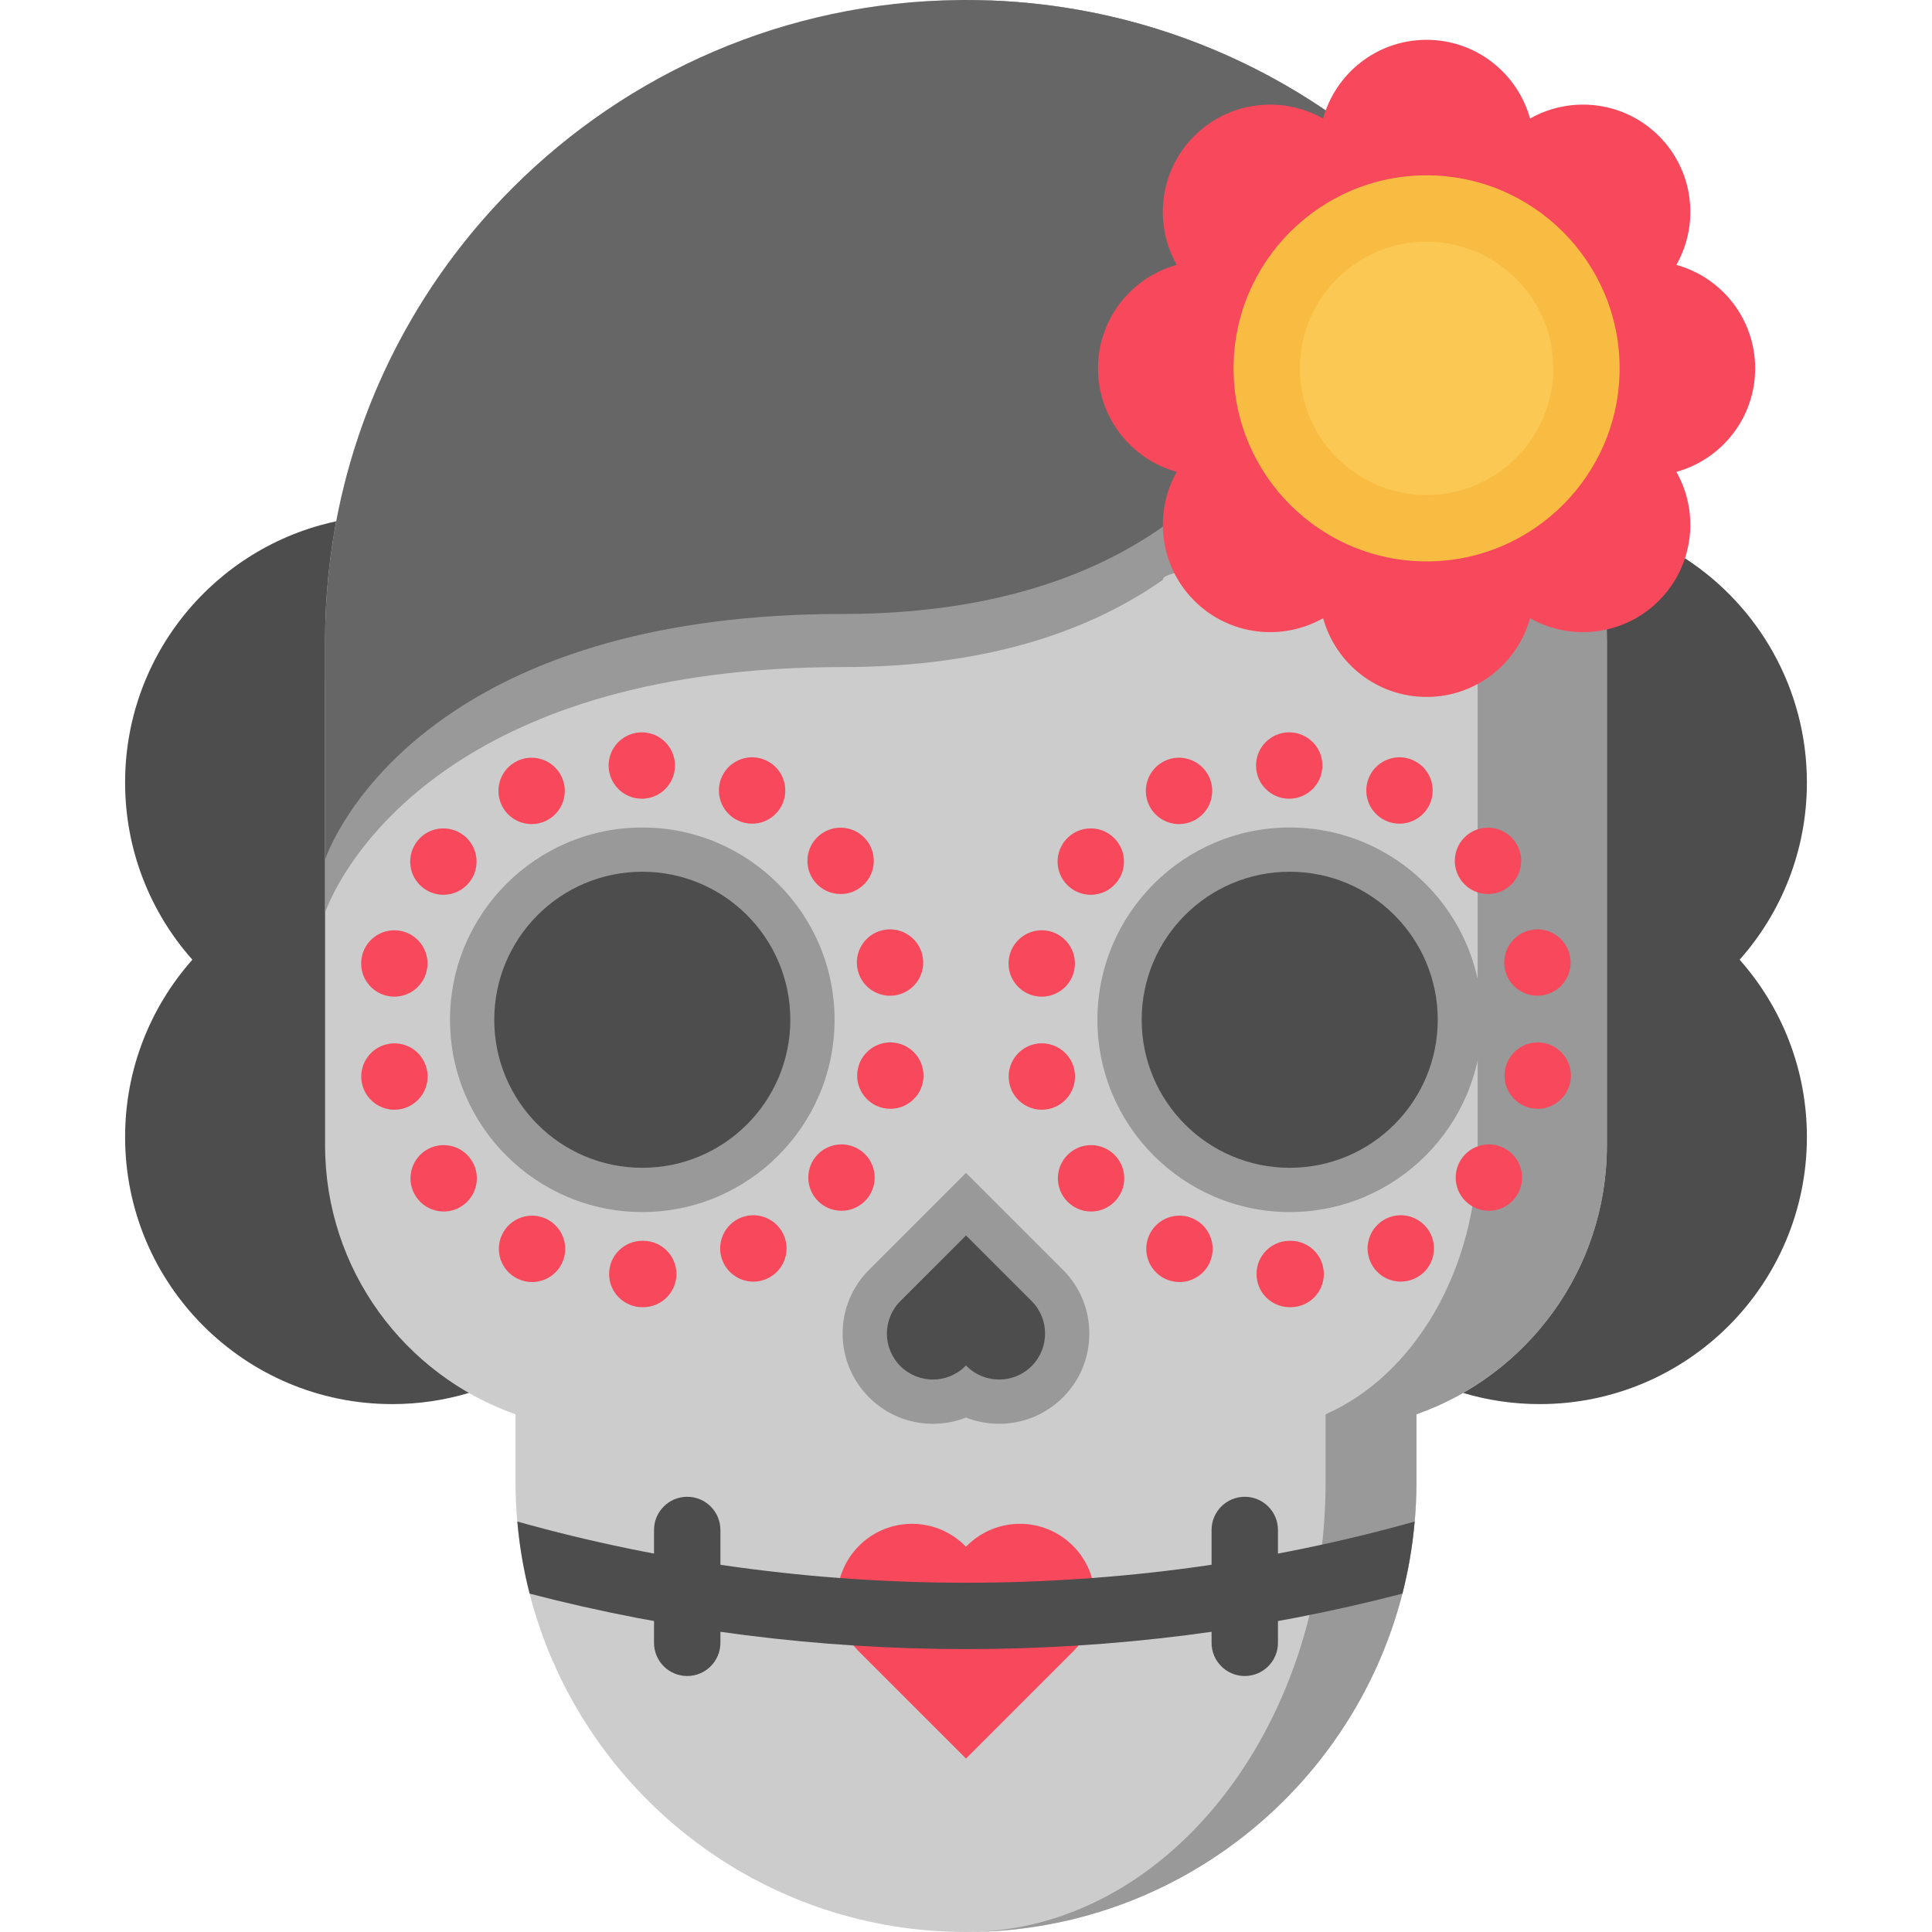 <?xml version="1.0" encoding="iso-8859-1"?>
<!-- Generator: Adobe Illustrator 19.0.0, SVG Export Plug-In . SVG Version: 6.00 Build 0)  -->
<svg version="1.1" id="Layer_1" xmlns="http://www.w3.org/2000/svg" xmlns:xlink="http://www.w3.org/1999/xlink" x="0px" y="0px"
	 viewBox="0 0 512 512" style="enable-background:new 0 0 512 512;" xml:space="preserve">
<g>
	<path style="fill:#4D4D4D;" d="M124.241,369.147c-6.427,1.923-13.24,2.955-20.289,2.955c-39.1,0-70.799-31.699-70.799-70.799
		c0-18.025,6.743-34.467,17.826-46.969c-11.083-12.49-17.826-28.932-17.826-46.957c0-34.01,23.983-62.414,55.952-69.228
		c-1.947,10.273,50.792,5.301,50.792,16.137l11.728,42.219l23.884,68.449C175.509,293.043,147.315,346.073,124.241,369.147z"/>
	<path style="fill:#4D4D4D;" d="M478.846,207.378c0,18.025-6.743,34.467-17.826,46.957c11.083,12.502,17.826,28.943,17.826,46.969
		c0,39.1-31.699,70.799-70.799,70.799c-7.06,0-13.874-1.032-20.3-2.955c-35.709-48.976-47.309-83.57-47.309-111.658l8.472-117.867
		c0-1.02,35.451-23.684,35.428-24.692c5.066-1.149,29.191,19.208,33.131,15.268c3.26-3.26,27.731,21.861,29.068,17.745
		C465.981,160.561,478.846,182.468,478.846,207.378z"/>
</g>
<path style="fill:#CCCCCC;" d="M425.838,169.85v133.694c0,32.931-21.074,60.924-50.475,71.256h0.023v17.814
	c0,7.295-0.657,14.437-1.912,21.368c-1.091,6.04-2.627,11.915-4.597,17.591c-5.969,17.298-15.797,32.79-28.463,45.456
	C318.813,498.631,288.966,512,256,512c-52.293,0-96.729-33.623-112.877-80.427c-1.97-5.676-3.507-11.552-4.597-17.591
	c-1.255-6.931-1.912-14.073-1.912-21.368V374.8c-29.377-10.344-50.464-38.326-50.464-71.256V169.85C86.15,76.041,162.192,0,256,0
	C349.797,0,425.838,76.041,425.838,169.85z"/>
<g>
	<path style="fill:#999999;" d="M351.299,392.619v-17.814h-0.006c23.467-10.338,40.295-38.329,40.295-71.259V169.85
		c0-93.803-60.704-169.845-135.587-169.845c93.803,0,169.845,76.042,169.845,169.845v133.696c0,32.93-21.079,60.921-50.475,71.259
		h0.007v17.814c0,65.931-53.447,119.379-119.377,119.381C308.632,511.998,351.299,458.549,351.299,392.619z"/>
	<path style="fill:#999999;" d="M247.228,377.321c-6.369,0-12.368-2.478-16.891-6.979c-4.543-4.543-7.031-10.555-7.027-16.947
		c0.004-6.387,2.496-12.388,7.017-16.897L256,310.824l25.7,25.7c4.499,4.497,6.985,10.501,6.985,16.885
		c0,6.393-2.486,12.398-7,16.912c-4.528,4.516-10.53,6.997-16.911,6.997c-3.054,0-6.021-0.568-8.777-1.654
		C253.237,376.752,250.275,377.321,247.228,377.321z"/>
</g>
<path style="fill:#4D4D4D;" d="M273.392,344.801c2.381,2.381,3.565,5.488,3.565,8.608c0,3.12-1.184,6.239-3.565,8.62
	c-4.761,4.75-12.478,4.75-17.228,0L256,361.864l-0.164,0.164c-2.381,2.369-5.5,3.565-8.608,3.565c-3.12,0-6.239-1.196-8.62-3.565
	c-4.761-4.761-4.761-12.478,0-17.228l0.164-0.164L256,327.409l17.228,17.228L273.392,344.801z"/>
<path style="fill:#999999;" d="M351.333,43.333c-0.258,0.704,62.442,51.051,68.599,61.911
	c-12.032,3.319-60.354,36.066-48.322,39.385c-2.545,4.48-63.528,4.006-63.433,9.026c-18.787,13.193-45.89,23.127-84.907,23.127
	c-49.865,0-82.21,12.021-102.85,25.718c-27.431,18.189-34.268,39.369-34.268,39.369v-57.946c0-10.836,1.009-21.426,2.955-31.699
	c6.45-34.197,23.162-64.771,46.793-88.402c30.351-30.351,72.136-49.267,118.354-49.736c0.575-0.012,1.161-0.012,1.747-0.012
	C291.335,14.073,324.16,24.862,351.333,43.333z"/>
<path style="fill:#666666;" d="M351.333,29.26c-0.258,0.704,62.442,51.051,68.599,61.911c-12.032,3.319-60.354,36.066-48.322,39.385
	c-2.545,4.48-63.528,4.006-63.433,9.025c-18.787,13.193-45.89,23.127-84.907,23.127c-49.865,0-82.21,12.021-102.85,25.718
	c-27.431,18.189-34.268,39.369-34.268,39.369V169.85c0-10.836,1.009-21.426,2.955-31.699c6.45-34.197,23.162-64.771,46.793-88.402
	c30.35-30.351,72.135-49.267,118.353-49.736C254.827,0,255.414,0,256,0C291.335,0,324.16,10.789,351.333,29.26z"/>
<path style="fill:#FCC854;" d="M378.06,55.26c23.396,0,42.36,18.975,42.36,42.36c0,23.396-18.963,42.36-42.36,42.36
	c-23.396,0-42.36-18.963-42.36-42.36C335.7,74.235,354.664,55.26,378.06,55.26z"/>
<g>
	<path style="fill:#F7495B;" d="M425.803,166.824c-6.814,1.536-14.096,0.539-20.324-2.991
		c-3.319,12.021-14.331,20.863-27.419,20.863s-24.1-8.843-27.419-20.863c-10.86,6.157-24.898,4.609-34.151-4.644
		c-5.418-5.418-8.198-12.502-8.315-19.608c-0.094-5.019,1.138-10.05,3.682-14.53c-12.032-3.319-20.875-14.343-20.875-27.431
		s8.843-24.1,20.875-27.419c-6.157-10.86-4.621-24.898,4.632-34.151c9.253-9.253,23.291-10.789,34.151-4.632
		c0.199-0.727,0.434-1.454,0.692-2.158c3.976-10.918,14.437-18.705,26.727-18.705c13.088,0,24.1,8.831,27.419,20.863
		c10.86-6.157,24.898-4.621,34.151,4.632c9.253,9.253,10.789,23.291,4.632,34.151c12.032,3.319,20.875,14.331,20.875,27.419
		s-8.843,24.112-20.875,27.431c3.987,7.013,4.75,15.363,2.275,22.892c-1.337,4.116-3.647,7.986-6.908,11.247
		C435.689,163.13,430.869,165.675,425.803,166.824z M420.42,97.62c0-23.385-18.963-42.36-42.36-42.36
		c-23.396,0-42.36,18.975-42.36,42.36c0,23.396,18.963,42.36,42.36,42.36C401.456,139.98,420.42,121.016,420.42,97.62z"/>
	<path style="fill:#F7495B;" d="M284.334,409.642c7.752,7.752,7.752,20.312,0,28.064l-0.27,0.27L256,466.04l-28.076-28.064
		l-0.258-0.27c-3.87-3.882-5.817-8.948-5.817-14.038c0-5.066,1.947-10.156,5.817-14.026c7.752-7.752,20.312-7.752,28.064,0
		L256,409.9l0.258-0.258c3.87-3.87,8.96-5.817,14.038-5.817C275.374,403.825,280.464,405.772,284.334,409.642z"/>
</g>
<path style="fill:#F9BC43;" d="M378.06,148.775c-28.207,0-51.155-22.948-51.155-51.155s22.948-51.155,51.155-51.155
	s51.155,22.948,51.155,51.155S406.267,148.775,378.06,148.775z M378.06,64.056c-18.507,0-33.564,15.057-33.564,33.564
	s15.057,33.564,33.564,33.564s33.564-15.057,33.564-33.564S396.567,64.056,378.06,64.056z"/>
<path style="fill:#F7495B;" d="M170.342,346.419c-0.047,0-0.082,0-0.129,0l0,0c-4.855,0-8.796-3.94-8.796-8.796l0,0
	c0-4.855,3.94-8.796,8.796-8.796l0,0c0.012,0,0.023,0,0.047,0l0,0c0.059,0,0.117,0,0.176,0l0,0c4.855-0.012,8.807,3.905,8.831,8.76
	l0,0c0.012,4.855-3.905,8.807-8.772,8.831l0,0c-0.012,0-0.012,0-0.023,0l0,0C170.424,346.419,170.377,346.419,170.342,346.419z
	 M137.177,338.878c-4.374-2.111-6.216-7.377-4.093-11.751l0,0c2.111-4.374,7.365-6.204,11.739-4.093l0,0
	c4.374,2.123,6.204,7.377,4.093,11.751l0,0c-1.513,3.143-4.656,4.972-7.916,4.972l0,0
	C139.71,339.758,138.408,339.477,137.177,338.878z M191.745,334.703c-2.134-4.363-0.317-9.628,4.046-11.763l0,0
	c4.374-2.123,9.628-0.317,11.763,4.046l0,0c2.134,4.374,0.317,9.64-4.046,11.763l0,0l0,0l0,0c-1.243,0.61-2.557,0.903-3.847,0.903
	l0,0C196.401,339.641,193.27,337.835,191.745,334.703z M110.708,317.757L110.708,317.757L110.708,317.757
	c-3.037-3.788-2.416-9.335,1.372-12.361l0,0c3.8-3.037,9.335-2.416,12.373,1.372h-0.012c3.037,3.8,2.428,9.335-1.372,12.361l0,0
	c-1.618,1.302-3.565,1.935-5.488,1.935l0,0C115,321.064,112.443,319.927,110.708,317.757z M217.534,318.965
	c-3.8-3.026-4.445-8.561-1.419-12.361l0,0c3.014-3.8,8.549-4.445,12.361-1.419l0,0c3.8,3.014,4.433,8.549,1.419,12.361l0,0
	c-1.736,2.181-4.304,3.319-6.896,3.319l0,0C221.075,320.865,219.152,320.243,217.534,318.965z M95.955,287.254L95.955,287.254
	L95.955,287.254c-1.079-4.738,1.876-9.452,6.614-10.531l0,0c4.738-1.091,9.452,1.865,10.531,6.603l0,0
	c1.091,4.738-1.876,9.452-6.603,10.543l0,0c-0.668,0.141-1.325,0.223-1.982,0.223l0,0
	C100.517,294.091,96.893,291.323,95.955,287.254z M234.023,293.634c-4.738-1.067-7.717-5.782-6.65-10.52l0,0
	c1.067-4.738,5.77-7.717,10.508-6.65l0,0c4.738,1.067,7.717,5.77,6.649,10.52l0,0l0,0l0,0c-0.915,4.081-4.55,6.861-8.573,6.861l0,0
	C235.324,293.845,234.668,293.774,234.023,293.634z M102.557,263.904c-4.738-1.079-7.705-5.793-6.626-10.52l0,0
	c1.067-4.738,5.782-7.705,10.52-6.638l0,0c4.738,1.079,7.705,5.793,6.626,10.531l0,0c-0.926,4.081-4.55,6.849-8.561,6.849l0,0
	C103.871,264.127,103.214,264.057,102.557,263.904z M227.303,257.067L227.303,257.067c-1.102-4.738,1.853-9.464,6.591-10.555l0,0
	c4.726-1.091,9.452,1.865,10.543,6.591l0,0c0,0,0,0,0,0.012l0,0c1.091,4.726-1.853,9.452-6.591,10.543l0,0
	c-0.668,0.152-1.325,0.223-1.982,0.223l0,0C231.853,263.881,228.241,261.137,227.303,257.067z M112.021,235.207
	c-3.8-3.026-4.421-8.561-1.396-12.361l0,0c3.026-3.8,8.561-4.421,12.361-1.396l0,0c3.8,3.026,4.421,8.561,1.396,12.361l0,0
	c-1.736,2.181-4.304,3.319-6.884,3.319l0,0C115.575,237.13,113.64,236.497,112.021,235.207z M215.915,233.647
	c-3.049-3.788-2.439-9.323,1.349-12.373l0,0c3.788-3.037,9.323-2.428,12.361,1.36l0,0l0,0l0,0c3.049,3.788,2.439,9.323-1.349,12.361
	l0,0c-1.618,1.302-3.565,1.935-5.5,1.935l0,0C220.196,236.931,217.651,235.805,215.915,233.647z M132.978,213.441
	c-2.123-4.374-0.305-9.64,4.069-11.763l0,0l0,0l0,0c4.374-2.111,9.64-0.293,11.751,4.081l0,0c2.123,4.363,0.305,9.628-4.069,11.751
	l0,0c-1.231,0.598-2.545,0.88-3.835,0.88l0,0C137.634,218.39,134.503,216.572,132.978,213.441z M195.498,217.416
	c-4.374-2.111-6.216-7.365-4.116-11.739l0,0c2.111-4.374,7.365-6.227,11.739-4.116l0,0c4.386,2.099,6.227,7.365,4.116,11.739l0,0
	c-1.513,3.155-4.656,4.984-7.928,4.984l0,0C198.031,218.284,196.729,218.003,195.498,217.416z M161.289,202.886
	c-0.012-4.855,3.929-8.796,8.784-8.807l0,0c4.855-0.012,8.796,3.917,8.807,8.784l0,0c0.012,4.855-3.917,8.796-8.772,8.807l0,0
	c-0.012,0-0.012,0-0.023,0l0,0C165.241,211.67,161.3,207.741,161.289,202.886z"/>
<path style="fill:#999999;" d="M170.213,321.207c-28.098,0-50.957-22.859-50.957-50.957s22.859-50.957,50.957-50.957
	s50.957,22.859,50.957,50.957S198.311,321.207,170.213,321.207z"/>
<circle style="fill:#4D4D4D;" cx="170.213" cy="270.249" r="39.23"/>
<path style="fill:#999999;" d="M341.782,321.207c-28.098,0-50.957-22.859-50.957-50.957s22.859-50.957,50.957-50.957
	c28.098,0,50.956,22.859,50.956,50.957S369.88,321.207,341.782,321.207z"/>
<circle style="fill:#4D4D4D;" cx="341.787" cy="270.249" r="39.23"/>
<path style="fill:#F7495B;" d="M341.904,346.419c-0.035,0-0.082,0-0.118,0l0,0c-4.866,0-8.796-3.94-8.796-8.796l0,0
	c0-4.855,3.93-8.796,8.796-8.796l0,0c0.013,0,0.025,0,0.035,0l0,0c0.059,0,0.118,0,0.176,0h0.012
	c4.855-0.012,8.807,3.905,8.819,8.76l0,0c0.025,4.867-3.904,8.819-8.76,8.831l0,0c-0.012,0-0.023,0-0.035,0l0,0
	C341.998,346.419,341.951,346.419,341.904,346.419z M308.739,338.878c-4.373-2.111-6.204-7.377-4.093-11.751l0,0
	c2.112-4.374,7.377-6.204,11.752-4.093l0,0c4.373,2.123,6.204,7.377,4.093,11.751l0,0c-1.526,3.143-4.657,4.972-7.929,4.972l0,0
	C311.284,339.758,309.97,339.477,308.739,338.878z M363.319,334.703c-2.134-4.363-0.317-9.628,4.046-11.763l0,0
	c4.363-2.123,9.628-0.317,11.763,4.058l0,0c2.123,4.363,0.317,9.628-4.058,11.751l0,0c0,0,0,0,0.012,0l0,0
	c-1.244,0.61-2.568,0.891-3.858,0.891l0,0C367.963,339.641,364.843,337.835,363.319,334.703z M282.268,317.757
	c-3.026-3.8-2.416-9.323,1.385-12.361l0,0c3.787-3.037,9.323-2.416,12.361,1.372l0,0c3.037,3.8,2.416,9.335-1.372,12.361l0,0
	c-1.631,1.302-3.565,1.935-5.49,1.935l0,0C286.573,321.064,284.017,319.927,282.268,317.757z M389.096,318.953
	c-3.8-3.014-4.433-8.549-1.419-12.349l0,0c3.025-3.8,8.561-4.445,12.36-1.419l0,0c3.811,3.014,4.445,8.549,1.42,12.349l0,0
	c-1.736,2.193-4.305,3.331-6.897,3.331l0,0C392.649,320.865,390.714,320.243,389.096,318.953z M267.528,287.254
	c-1.092-4.738,1.876-9.452,6.603-10.543l0,0c4.738-1.079,9.452,1.876,10.543,6.614l0,0c1.079,4.738-1.878,9.452-6.616,10.543l0,0
	c-0.657,0.152-1.325,0.223-1.97,0.223l0,0C272.078,294.091,268.455,291.323,267.528,287.254z M405.585,293.634
	c-4.738-1.067-7.717-5.782-6.65-10.52l0,0c1.067-4.738,5.77-7.717,10.52-6.65l0,0c4.738,1.067,7.717,5.77,6.65,10.52l0,0
	c-0.926,4.081-4.55,6.861-8.573,6.861l0,0C406.886,293.845,406.24,293.774,405.585,293.634z M274.119,263.904
	c-4.738-1.067-7.705-5.782-6.626-10.52l0,0c1.079-4.738,5.782-7.705,10.52-6.638l0,0c4.738,1.079,7.705,5.793,6.638,10.531l0,0
	c-0.926,4.081-4.562,6.849-8.573,6.849l0,0C275.431,264.127,274.776,264.057,274.119,263.904z M398.864,257.067
	c-1.091-4.738,1.866-9.452,6.591-10.555l0,0c4.738-1.091,9.454,1.865,10.555,6.591l0,0l0,0l0,0
	c1.092,4.738-1.865,9.464-6.591,10.555l0,0c-0.667,0.152-1.337,0.223-1.992,0.223l0,0
	C403.427,263.881,399.803,261.137,398.864,257.067z M283.583,235.207c-3.799-3.026-4.421-8.561-1.394-12.361l0,0
	c3.026-3.8,8.561-4.421,12.361-1.396l0,0c3.799,3.026,4.432,8.561,1.394,12.361l0,0c-1.735,2.181-4.292,3.319-6.884,3.319l0,0
	C287.148,237.13,285.2,236.497,283.583,235.207z M387.476,233.647L387.476,233.647c-3.037-3.788-2.438-9.323,1.349-12.373l0,0
	c3.788-3.037,9.323-2.439,12.372,1.36l0,0c3.037,3.788,2.428,9.323-1.36,12.361l0,0c-1.618,1.302-3.565,1.935-5.488,1.935l0,0
	C391.77,236.931,389.213,235.805,387.476,233.647z M304.54,213.441c-2.123-4.374-0.293-9.64,4.081-11.763l0,0c0,0,0,0-0.013,0l0,0
	c4.374-2.111,9.641-0.293,11.763,4.081l0,0c2.124,4.363,0.293,9.628-4.069,11.751l0,0c-1.244,0.598-2.545,0.88-3.836,0.88l0,0
	C309.195,218.39,306.064,216.572,304.54,213.441z M367.071,217.416c-4.386-2.111-6.228-7.365-4.116-11.739l0,0
	c2.099-4.374,7.353-6.227,11.739-4.116l0,0c4.373,2.099,6.216,7.353,4.116,11.739l0,0c-1.513,3.143-4.666,4.984-7.94,4.984l0,0
	C369.592,218.284,368.291,218.003,367.071,217.416z M332.862,202.886c-0.012-4.855,3.917-8.796,8.771-8.807l0,0
	c4.856-0.012,8.809,3.917,8.82,8.772l0,0c0,4.867-3.93,8.807-8.784,8.819l0,0c-0.012,0-0.012,0-0.023,0l0,0
	C336.801,211.67,332.862,207.741,332.862,202.886z"/>
<g>
	<path style="fill:#4D4D4D;" d="M374.894,403.227c-0.563,6.532-1.665,12.912-3.237,19.092
		c-37.61,9.804-76.639,14.706-115.669,14.706s-78.035-4.902-115.633-14.695c-1.595-6.192-2.697-12.572-3.26-19.104
		C214.121,424.853,297.867,424.853,374.894,403.227z"/>
	<path style="fill:#4D4D4D;" d="M329.876,444.159c-4.859,0-8.796-3.938-8.796-8.796v-29.904c0-4.858,3.937-8.796,8.796-8.796
		c4.859,0,8.796,3.938,8.796,8.796v29.904C338.672,440.221,334.735,444.159,329.876,444.159z"/>
	<path style="fill:#4D4D4D;" d="M182.118,444.159c-4.858,0-8.796-3.938-8.796-8.796v-29.904c0-4.858,3.938-8.796,8.796-8.796
		c4.858,0,8.796,3.938,8.796,8.796v29.904C190.913,440.221,186.975,444.159,182.118,444.159z"/>
</g>
<g>
</g>
<g>
</g>
<g>
</g>
<g>
</g>
<g>
</g>
<g>
</g>
<g>
</g>
<g>
</g>
<g>
</g>
<g>
</g>
<g>
</g>
<g>
</g>
<g>
</g>
<g>
</g>
<g>
</g>
</svg>
